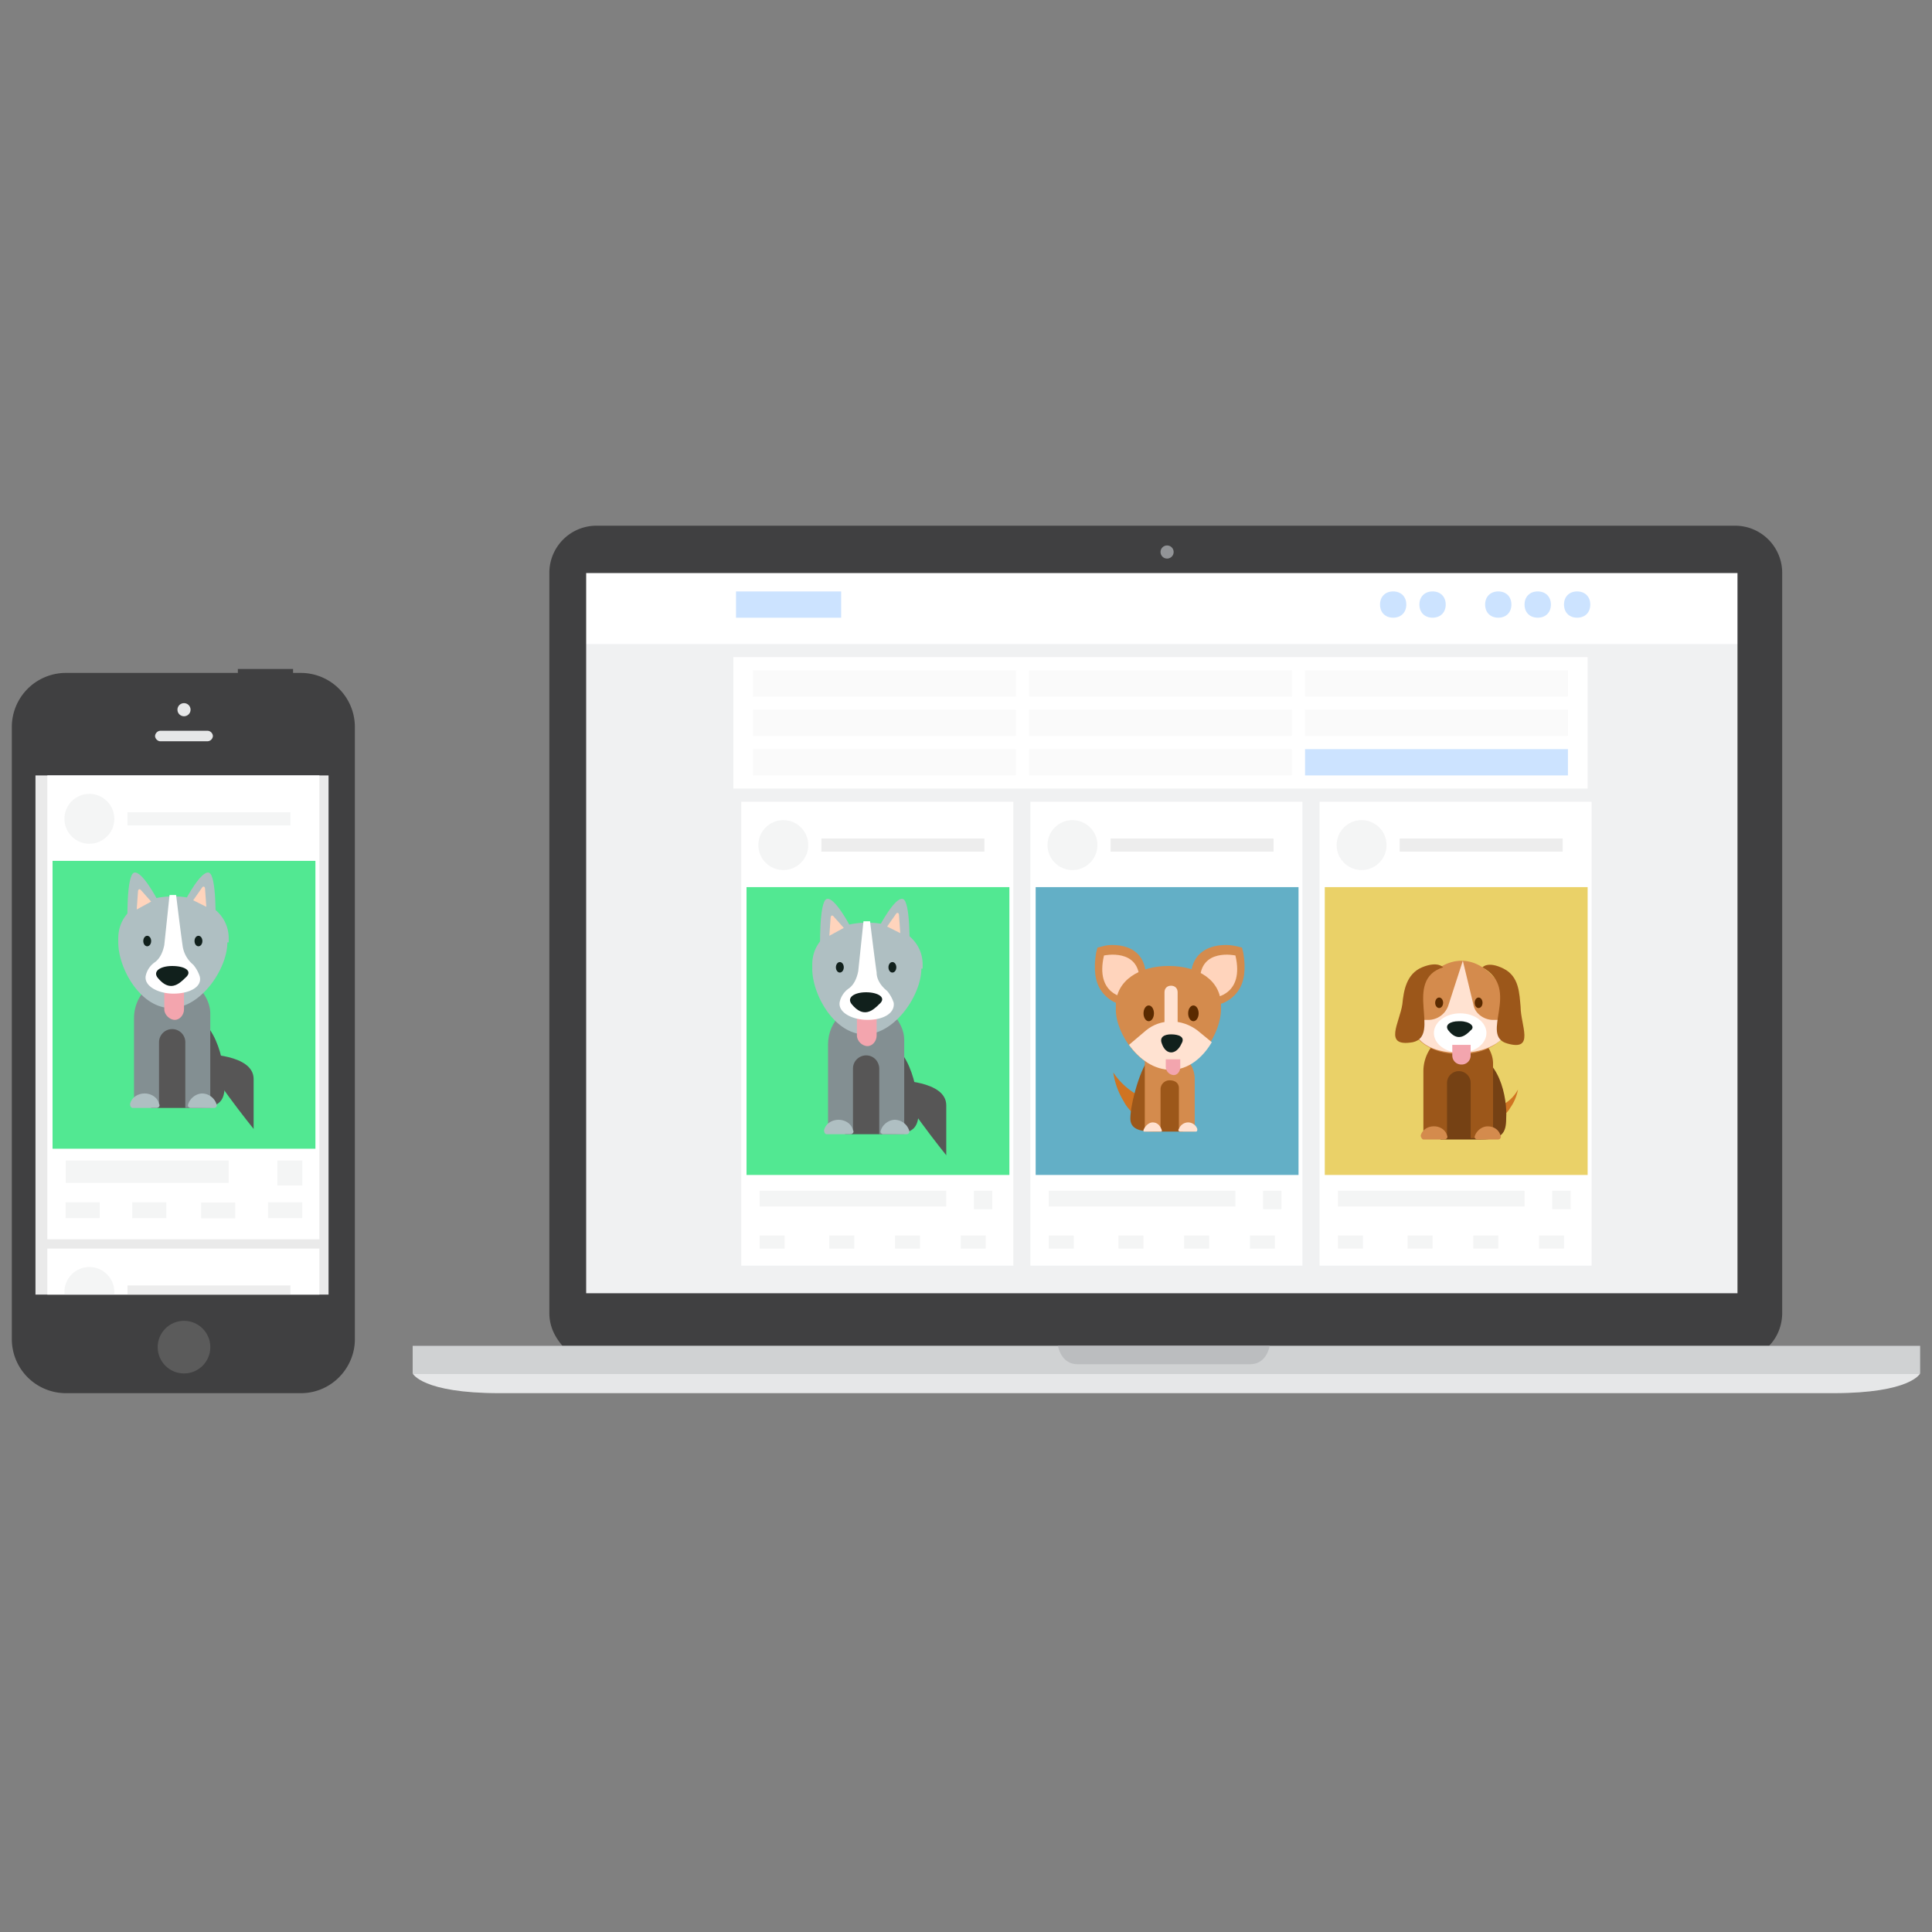 <svg xmlns="http://www.w3.org/2000/svg" xmlns:xlink="http://www.w3.org/1999/xlink" width="50" height="50" viewBox="0 0 50 50"><rect x="0" y="0" width="50" height="50" fill="#808080" stroke="none"/><path fill="#F0F1F2" d="M14.626 14.456h31.021v19.762H14.626z"/><defs><path id="a" d="M14.66 14.456h31.02v19.762H14.66z"/></defs><clipPath id="b"><use xlink:href="#a" overflow="visible"/></clipPath><g clip-path="url(#b)"><path fill="#FFF" d="M19.184 20.749h7.041v12.006h-7.041z"/><path fill="#52E892" d="M19.32 22.959h6.803v7.449H19.32z"/><circle opacity=".3" fill="#DBDCDD" cx="20.272" cy="21.871" r=".646"/><path opacity=".3" fill="#C1C1C1" d="M21.258 21.701h4.218v.34h-4.218z"/><path opacity=".3" fill="#DBDCDD" d="M19.66 30.816h4.83v.408h-4.83zM25.204 30.816h.476v.477h-.476z"/><g><path fill="#575656" d="M23.197 27.959s1.292 0 1.292.646v1.293s-1.292-1.599-1.292-1.939z"/><path fill="#575656" d="M22.619 26.871c-.918-.068-.749.782-.749.782v1.7h1.19c.612 0 .714-.204.714-.611-.032-.579-.236-1.838-1.155-1.871z"/><path fill="#838F92" d="M22.075 29.354s0-.034 0 0v-1.7c0-.204.17-.341.34-.341.204 0 .34.17.34.341V29.354h.646v-2.449c0-.441-.442-.952-.884-.952h.068c-.646 0-1.156.442-1.156 1.089v2.279h.646v.033z"/><path fill="#AFBFC2" d="M22.007 29.354c.068 0 .102-.068.068-.102-.034-.17-.204-.272-.374-.272s-.34.103-.374.272c0 .068.034.102.068.102h.612zM23.469 29.354a.072.072 0 0 0 .068-.068.399.399 0 0 0-.375-.306c-.17 0-.34.136-.374.306 0 .035.034.068.068.068h.613zM23.844 25.068c0 .68-.681 1.701-1.463 1.701s-1.36-1.021-1.36-1.701v-.102c0-.68.612-1.088 1.429-1.088.782 0 1.428.408 1.428 1.088v.102h-.034z"/><path fill="#F3A5AE" d="M22.177 25.986v.816c0 .137.136.271.272.271s.238-.135.238-.271v-.816h-.51z"/><path fill="#FFF" d="M23.129 25.952a.9.9 0 0 0-.17-.306c-.17-.137-.272-.306-.272-.477-.068-.476-.17-1.326-.17-1.326h-.17l-.136 1.292c-.034.17-.102.34-.238.442a.575.575 0 0 0-.238.34c-.068.272.306.477.714.477.408.001.714-.169.68-.442z"/><path fill="#11201C" d="M22.415 25.68c-.306 0-.51.137-.374.307.306.374.544.17.714 0 .204-.171-.034-.307-.34-.307z"/><path fill="#AFBFC2" d="M21.225 24.592s-.034-1.258.17-1.327c.204-.068.612.714.612.714l-.782.613zM23.538 24.592s.034-1.258-.17-1.327c-.204-.068-.612.714-.612.714l.782.613z"/><path fill="#FFD4BC" d="M22.959 23.979l.238-.34c.034-.034.068 0 .068.034l.034.476-.34-.17zM21.837 24.014l-.272-.306c-.034-.034-.068 0-.068.034l-.034.476.374-.204z"/><ellipse fill="#11201C" cx="23.095" cy="25.034" rx=".102" ry=".136"/><ellipse fill="#11201C" cx="21.735" cy="25.034" rx=".102" ry=".136"/></g><g><path fill="#DBDCDD" d="M19.66 31.973h.646v.34h-.646zM21.462 31.973h.646v.34h-.646zM23.163 31.973h.646v.34h-.646zM24.864 31.973h.646v.34h-.646z" opacity=".3"/></g><g><path fill="#FFF" d="M26.666 20.749h7.041v12.006h-7.041z"/><path fill="#63AFC6" d="M26.803 22.959h6.803v7.449h-6.803z"/><circle opacity=".3" fill="#DBDCDD" cx="27.755" cy="21.871" r=".646"/><path opacity=".3" fill="#C1C1C1" d="M28.742 21.701h4.217v.34h-4.217z"/><path opacity=".3" fill="#DBDCDD" d="M27.143 30.816h4.83v.408h-4.83zM32.688 30.816h.476v.477h-.476z"/><g><path fill="#D07422" d="M29.729 29.115c-.171-.102-.273-.17-.375-.271s-.204-.204-.271-.34a1.973 1.973 0 0 1-.272-.749c.136.204.306.374.511.511.102.068.203.102.306.136s.237.067.272.067l-.171.646z"/><path fill="#9C571A" d="M29.762 27.381l.851.612v1.292h-.749c-.373 0-.611-.067-.611-.34-.001-.374.27-1.36.509-1.564z"/><path fill="#D48B4D" d="M30.51 29.285v-1.122c0-.136-.102-.204-.238-.204a.232.232 0 0 0-.237.238v1.088h-.408v-2.108h.544c.408 0 .748.341.748.749v1.359h-.409z"/><path fill="#FFE2D1" d="M30.545 29.285c-.035 0-.068-.033-.035-.067a.256.256 0 0 1 .238-.17c.103 0 .204.067.238.17 0 .034 0 .067-.034.067h-.407zM29.626 29.285c-.034 0-.034 0-.034-.033.034-.103.137-.204.238-.204.136 0 .204.102.238.204 0 .033 0 .033-.034.033h-.408z"/><path fill="#D48B4D" d="M29.115 26.021s-.373-.034-.611-.374c-.17-.238-.205-.579-.137-.987l.034-.136.136-.034s.103-.034.238-.034c.578 0 .885.306.885.85v.068l-.477.612-.068.035z"/><path fill="#FFD4BC" d="M29.115 25.816s-.781-.068-.544-1.088c0 0 .919-.204.919.646l-.375.442z"/><path fill="#D48B4D" d="M31.429 26.021s.374-.034.612-.374c.17-.238.204-.579.136-.987l-.034-.136-.136-.034s-.136-.034-.272-.034c-.578 0-.918.306-.918.85v.068l.51.612.102.035z"/><path fill="#FFD4BC" d="M31.429 25.816s.782-.068.544-1.088c0 0-.918-.204-.918.646l.374.442z"/><path fill="#D48B4D" d="M28.877 26.123c0 .646.646 1.564 1.395 1.564s1.327-.953 1.327-1.564v-.103c0-.646-.578-1.021-1.36-1.021-.748 0-1.361.374-1.361 1.021v.103z"/><path fill="#FFE2D1" d="M29.218 27.041c.272.374.646.646 1.089.646.441 0 .816-.307 1.054-.715l-.374-.307c-.408-.306-.952-.306-1.326 0l-.443.376z"/><ellipse fill="#5A2A00" cx="30.885" cy="26.225" rx=".136" ry=".204"/><ellipse fill="#5A2A00" cx="29.729" cy="26.225" rx=".135" ry=".204"/><path fill="#FFE2D1" d="M30.307 27.041c-.103 0-.17-.068-.17-.17V25.68c0-.102.067-.17.17-.17.102 0 .17.068.17.17v1.191c-.035.102-.103.17-.17.17z"/><path fill="#11201C" d="M30.307 26.769c.203 0 .373.068.271.238-.136.306-.408.306-.51 0-.068-.17.069-.238.239-.238z"/><path fill="#F3A5AE" d="M30.17 27.381v.238a.22.22 0 0 0 .204.204c.103 0 .171-.103.171-.204v-.204h-.375v-.034z"/></g><g><path fill="#DBDCDD" d="M27.143 31.973h.646v.34h-.646zM28.945 31.973h.646v.34h-.646zM30.646 31.973h.646v.34h-.646zM32.348 31.973h.646v.34h-.646z" opacity=".3"/></g></g><g><path fill="#FFF" d="M34.149 20.749h7.041v12.006h-7.041z"/><path fill="#EAD168" d="M34.285 22.959h6.803v7.449h-6.803z"/><g opacity=".3"><circle fill="#DBDCDD" cx="35.238" cy="21.871" r=".646"/><path fill="#C1C1C1" d="M36.225 21.701h4.218v.34h-4.218z"/><path fill="#DBDCDD" d="M34.626 30.816h4.829v.408h-4.829zM40.17 30.816h.477v.477h-.477z"/></g><path fill="#D07422" d="M38.571 28.707c.068 0 .136-.033.204-.067s.137-.068.204-.103a.956.956 0 0 0 .306-.34 1.2 1.2 0 0 1-.203.477c-.034.068-.103.136-.17.203-.068.068-.137.103-.238.171l-.103-.341z"/><path fill="#754114" d="M37.959 27.245c-.85-.068-.68.714-.68.714v1.531h1.055c.543 0 .646-.17.646-.545.034-.509-.17-1.666-1.021-1.7z"/><path fill="#9C571A" d="M37.449 29.456s0-.034 0 0v-1.429a.306.306 0 1 1 .612 0v1.429h.579v-1.938c0-.408-.408-.852-.816-.852h.067a1.06 1.06 0 0 0-1.054 1.055v1.734l.612.001z"/><path fill="#D48B4D" d="M37.381 29.49c.034 0 .102-.034.068-.103-.034-.136-.17-.238-.34-.238s-.307.103-.341.238c0 .034.034.103.068.103h.545zM38.775 29.49a.073.073 0 0 0 .068-.068c-.034-.17-.17-.272-.34-.272s-.307.136-.341.272c0 .034.034.068.068.068h.545zM36.496 26.258c0-.543.613-1.394 1.327-1.394s1.259.851 1.259 1.394v.103c0 .544-.578.919-1.293.919s-1.293-.34-1.293-.919v-.103z"/><path fill="#FFE2D1" d="M36.531 26.395c.033.545.476.851 1.258.851.68 0 1.293-.306 1.293-.851h-.442c-.238 0-.477-.17-.511-.408l-.271-1.123-.375 1.157a.55.55 0 0 1-.51.374h-.442z"/><ellipse fill="#FFF" cx="37.789" cy="26.735" rx=".68" ry=".51"/><path fill="#11201C" d="M37.789 26.429s-.034 0 0 0h-.034c-.237 0-.374.103-.272.237.238.307.443.137.578 0 .136-.102-.034-.237-.272-.237z"/><path fill="#9C571A" d="M37.348 25.034s-.137-.17-.545 0c-.408.17-.477.612-.51.952-.068.477-.511 1.123.271.986.748-.169-.271-1.598.784-1.938zM38.367 25.034s.137-.17.545.034.408.647.441.987c0 .477.375 1.156-.34.952-.747-.204.375-1.395-.646-1.973z"/><path fill="#F3A5AE" d="M37.585 27.041v.271c0 .137.103.238.238.238a.232.232 0 0 0 .237-.238v-.271h-.475z"/><ellipse fill="#5A2A00" cx="38.266" cy="25.952" rx=".102" ry=".136"/><ellipse fill="#5A2A00" cx="37.245" cy="25.952" rx=".103" ry=".136"/><g opacity=".3"><path fill="#DBDCDD" d="M34.626 31.973h.646v.34h-.646zM36.429 31.973h.646v.34h-.646zM38.129 31.973h.646v.34h-.646zM39.83 31.973h.646v.34h-.646z"/></g></g></g><path fill="none" d="M14.694 14.286h30.613v18.708H14.694z"/><path fill="#FFF" d="M14.592 14.796h31.021v1.871H14.592z"/><g><path fill="#404041" d="M46.123 33.979V14.83a1.22 1.22 0 0 0-1.225-1.225H15.442a1.22 1.22 0 0 0-1.225 1.225v19.149c0 .341.136.612.34.851h31.225c.204-.204.341-.51.341-.851zM45 33.469H15.17V14.83h29.796v18.639H45z"/><path fill="#D0D2D3" d="M45.782 34.83H10.68v.715h39.013v-.715z"/><circle fill="#929497" cx="30.204" cy="14.286" r=".17"/><path fill="#BBBDBF" d="M30.17 34.83h-2.789s.068.477.51.477h4.458c.441 0 .51-.477.51-.477H30.17z"/><path fill="#E6E7E8" d="M10.68 35.545s.238.51 2.245.51h34.524c2.006 0 2.244-.51 2.244-.51"/></g><g><path fill="#404041" d="M1.701 36.055A1.4 1.4 0 0 1 .306 34.66V18.81a1.4 1.4 0 0 1 1.395-1.395h6.088a1.4 1.4 0 0 1 1.395 1.395v15.85c0 .748-.612 1.395-1.395 1.395H1.701z"/><path fill="#EAEAEA" d="M.918 20.068h7.585v13.436H.918z"/><circle fill="#5B5B5B" cx="4.762" cy="34.864" r=".681"/><path fill="#E6E7E8" d="M5.374 19.184a.146.146 0 0 0 .136-.136.146.146 0 0 0-.136-.136H4.149a.146.146 0 0 0-.136.136c0 .068.068.136.136.136h1.225z"/><circle fill="#E6E7E8" cx="4.762" cy="18.367" r=".17"/><path fill="#404041" d="M6.156 17.313h1.429v.204H6.156z"/></g><g><defs><path id="g" d="M.918 20.068h7.585v13.436H.918z"/></defs><clipPath id="h"><use xlink:href="#g" overflow="visible"/></clipPath><g clip-path="url(#h)"><path fill="#FFF" d="M1.225 20.068h7.041v12.006H1.225z"/><path fill="#52E892" d="M1.36 22.279h6.803v7.45H1.36z"/><g fill="#DBDCDD"><circle opacity=".3" cx="2.313" cy="21.191" r=".646"/><path opacity=".3" d="M3.299 21.021h4.218v.34H3.299zM1.701 30.034h4.218v.578H1.701zM7.177 30.034h.646v.646h-.646zM6.938 31.116h.884v.408h-.884zM5.204 31.123h.884v.408h-.884zM3.421 31.116h.884v.408h-.884zM1.698 31.116h.884v.408h-.884z"/></g><path fill="#575656" d="M5.272 27.279s1.292 0 1.292.646v1.292s-1.292-1.598-1.292-1.938z"/><path fill="#575656" d="M4.66 26.19c-.918-.067-.748.782-.748.782v1.701h1.19c.612 0 .714-.205.714-.613 0-.578-.238-1.835-1.156-1.87z"/><path fill="#838F92" d="M4.116 28.674s0-.034 0 0v-1.701a.34.34 0 0 1 .68 0v1.701h.646v-2.449c0-.442-.442-.953-.885-.953h.068c-.646 0-1.157.443-1.157 1.088v2.279h.646v.035z"/><path fill="#AFBFC2" d="M4.048 28.674c.068 0 .102-.068.068-.103-.034-.17-.204-.272-.374-.272s-.34.103-.375.272c0 .068.034.103.068.103h.613zM5.544 28.674a.073.073 0 0 0 .068-.068.4.4 0 0 0-.374-.307c-.17 0-.34.137-.375.307 0 .034.034.068.068.068h.613zM5.884 24.388c0 .68-.68 1.7-1.462 1.7s-1.361-1.02-1.361-1.7v-.102c0-.68.612-1.088 1.429-1.088.782 0 1.429.408 1.429 1.088v.102h-.035z"/><path fill="#F3A5AE" d="M4.252 25.306v.817c0 .135.136.271.272.271s.238-.137.238-.271v-.817h-.51z"/><path fill="#FFF" d="M5.17 25.272a.891.891 0 0 0-.17-.306.766.766 0 0 1-.272-.476c-.068-.476-.17-1.327-.17-1.327h-.17l-.136 1.293c-.034.17-.103.34-.238.442a.577.577 0 0 0-.239.34c-.068.271.306.477.714.477s.749-.17.681-.443z"/><path fill="#11201C" d="M4.456 25c-.306 0-.51.136-.374.306.306.374.544.17.714 0 .204-.17 0-.306-.34-.306z"/><path fill="#AFBFC2" d="M3.299 23.912s-.034-1.258.17-1.327c.204-.068.612.714.612.714l-.782.613zM5.578 23.912s.034-1.258-.17-1.327c-.204-.068-.612.714-.612.714l.782.613z"/><path fill="#FFD4BC" d="M5 23.299l.238-.34c.034-.034.068 0 .068.034l.034.476-.34-.17zM3.912 23.333l-.272-.306c-.034-.034-.068 0-.068.034l-.034.477.374-.205z"/><ellipse fill="#11201C" cx="5.136" cy="24.354" rx=".102" ry=".136"/><ellipse fill="#11201C" cx="3.81" cy="24.354" rx=".102" ry=".136"/></g><g><defs><path id="i" d="M.918 20.068h7.585v13.436H.918z"/></defs><clipPath id="j"><use xlink:href="#i" overflow="visible"/></clipPath><g clip-path="url(#j)"><path fill="#FFF" d="M1.225 32.312h7.041V44.32H1.225z"/><path fill="#52E892" d="M1.36 34.523h6.803v7.449H1.36z"/><circle opacity=".3" fill="#DBDCDD" cx="2.313" cy="33.436" r=".646"/><path opacity=".3" fill="#C1C1C1" d="M3.299 33.266h4.218v.34H3.299z"/><g><path fill="#AFBFC2" d="M5.884 36.633c0 .68-.68 1.701-1.462 1.701s-1.361-1.021-1.361-1.701v-.102c0-.681.612-1.089 1.429-1.089.782 0 1.429.408 1.429 1.089v.102h-.035z"/><path fill="#FFF" d="M5.17 37.518a.887.887 0 0 0-.17-.307.77.77 0 0 1-.272-.477c-.068-.477-.17-1.326-.17-1.326h-.17l-.136 1.293c-.034.17-.103.34-.238.441a.58.58 0 0 0-.238.34c-.068.272.306.477.714.477s.748-.17.68-.441z"/><path fill="#AFBFC2" d="M3.299 36.156s-.034-1.258.17-1.326.612.715.612.715l-.782.611zM5.578 36.156s.034-1.258-.17-1.326-.612.715-.612.715l.782.611z"/><path fill="#FFD4BC" d="M5 35.545l.238-.341c.034-.034.068 0 .068.034l.034.477-.34-.17zM3.912 35.578l-.272-.307c-.034-.033-.068 0-.068.035l-.034.476.374-.204z"/><ellipse fill="#11201C" cx="5.136" cy="36.599" rx=".102" ry=".136"/><ellipse fill="#11201C" cx="3.81" cy="36.599" rx=".102" ry=".136"/></g></g></g></g><path fill="#FFF" d="M18.979 17.007h22.108v3.401H18.979z"/><g><g fill="#E6E7E8"><path opacity=".2" d="M19.49 17.347h6.803v.68H19.49zM26.633 17.347h6.803v.68h-6.803zM33.775 17.347h6.803v.68h-6.803zM19.49 18.367h6.803v.681H19.49zM26.633 18.367h6.803v.681h-6.803zM33.775 18.367h6.803v.681h-6.803zM19.49 19.388h6.803v.68H19.49zM26.633 19.388h6.803v.68h-6.803z"/></g><path opacity=".2" fill="#0074FF" d="M33.775 19.388h6.803v.68h-6.803z"/></g><g fill="#0074FF"><path opacity=".2" d="M40.816 15.986c-.204 0-.34-.136-.34-.34 0-.204.136-.34.34-.34.204 0 .34.136.34.34 0 .205-.135.34-.34.34zM39.796 15.986c-.204 0-.341-.136-.341-.34 0-.204.137-.34.341-.34.204 0 .341.136.341.34 0 .205-.137.34-.341.34zM19.048 15.306h2.721v.68h-2.721zM38.775 15.986c-.204 0-.34-.136-.34-.34 0-.204.136-.34.34-.34.204 0 .34.136.34.34 0 .205-.136.34-.34.34zM37.074 15.986c-.203 0-.34-.136-.34-.34 0-.204.137-.34.34-.34.205 0 .341.136.341.34 0 .205-.136.34-.341.34zM36.055 15.986c-.204 0-.34-.136-.34-.34 0-.204.136-.34.34-.34.203 0 .34.136.34.34 0 .205-.137.34-.34.34z"/></g></svg>